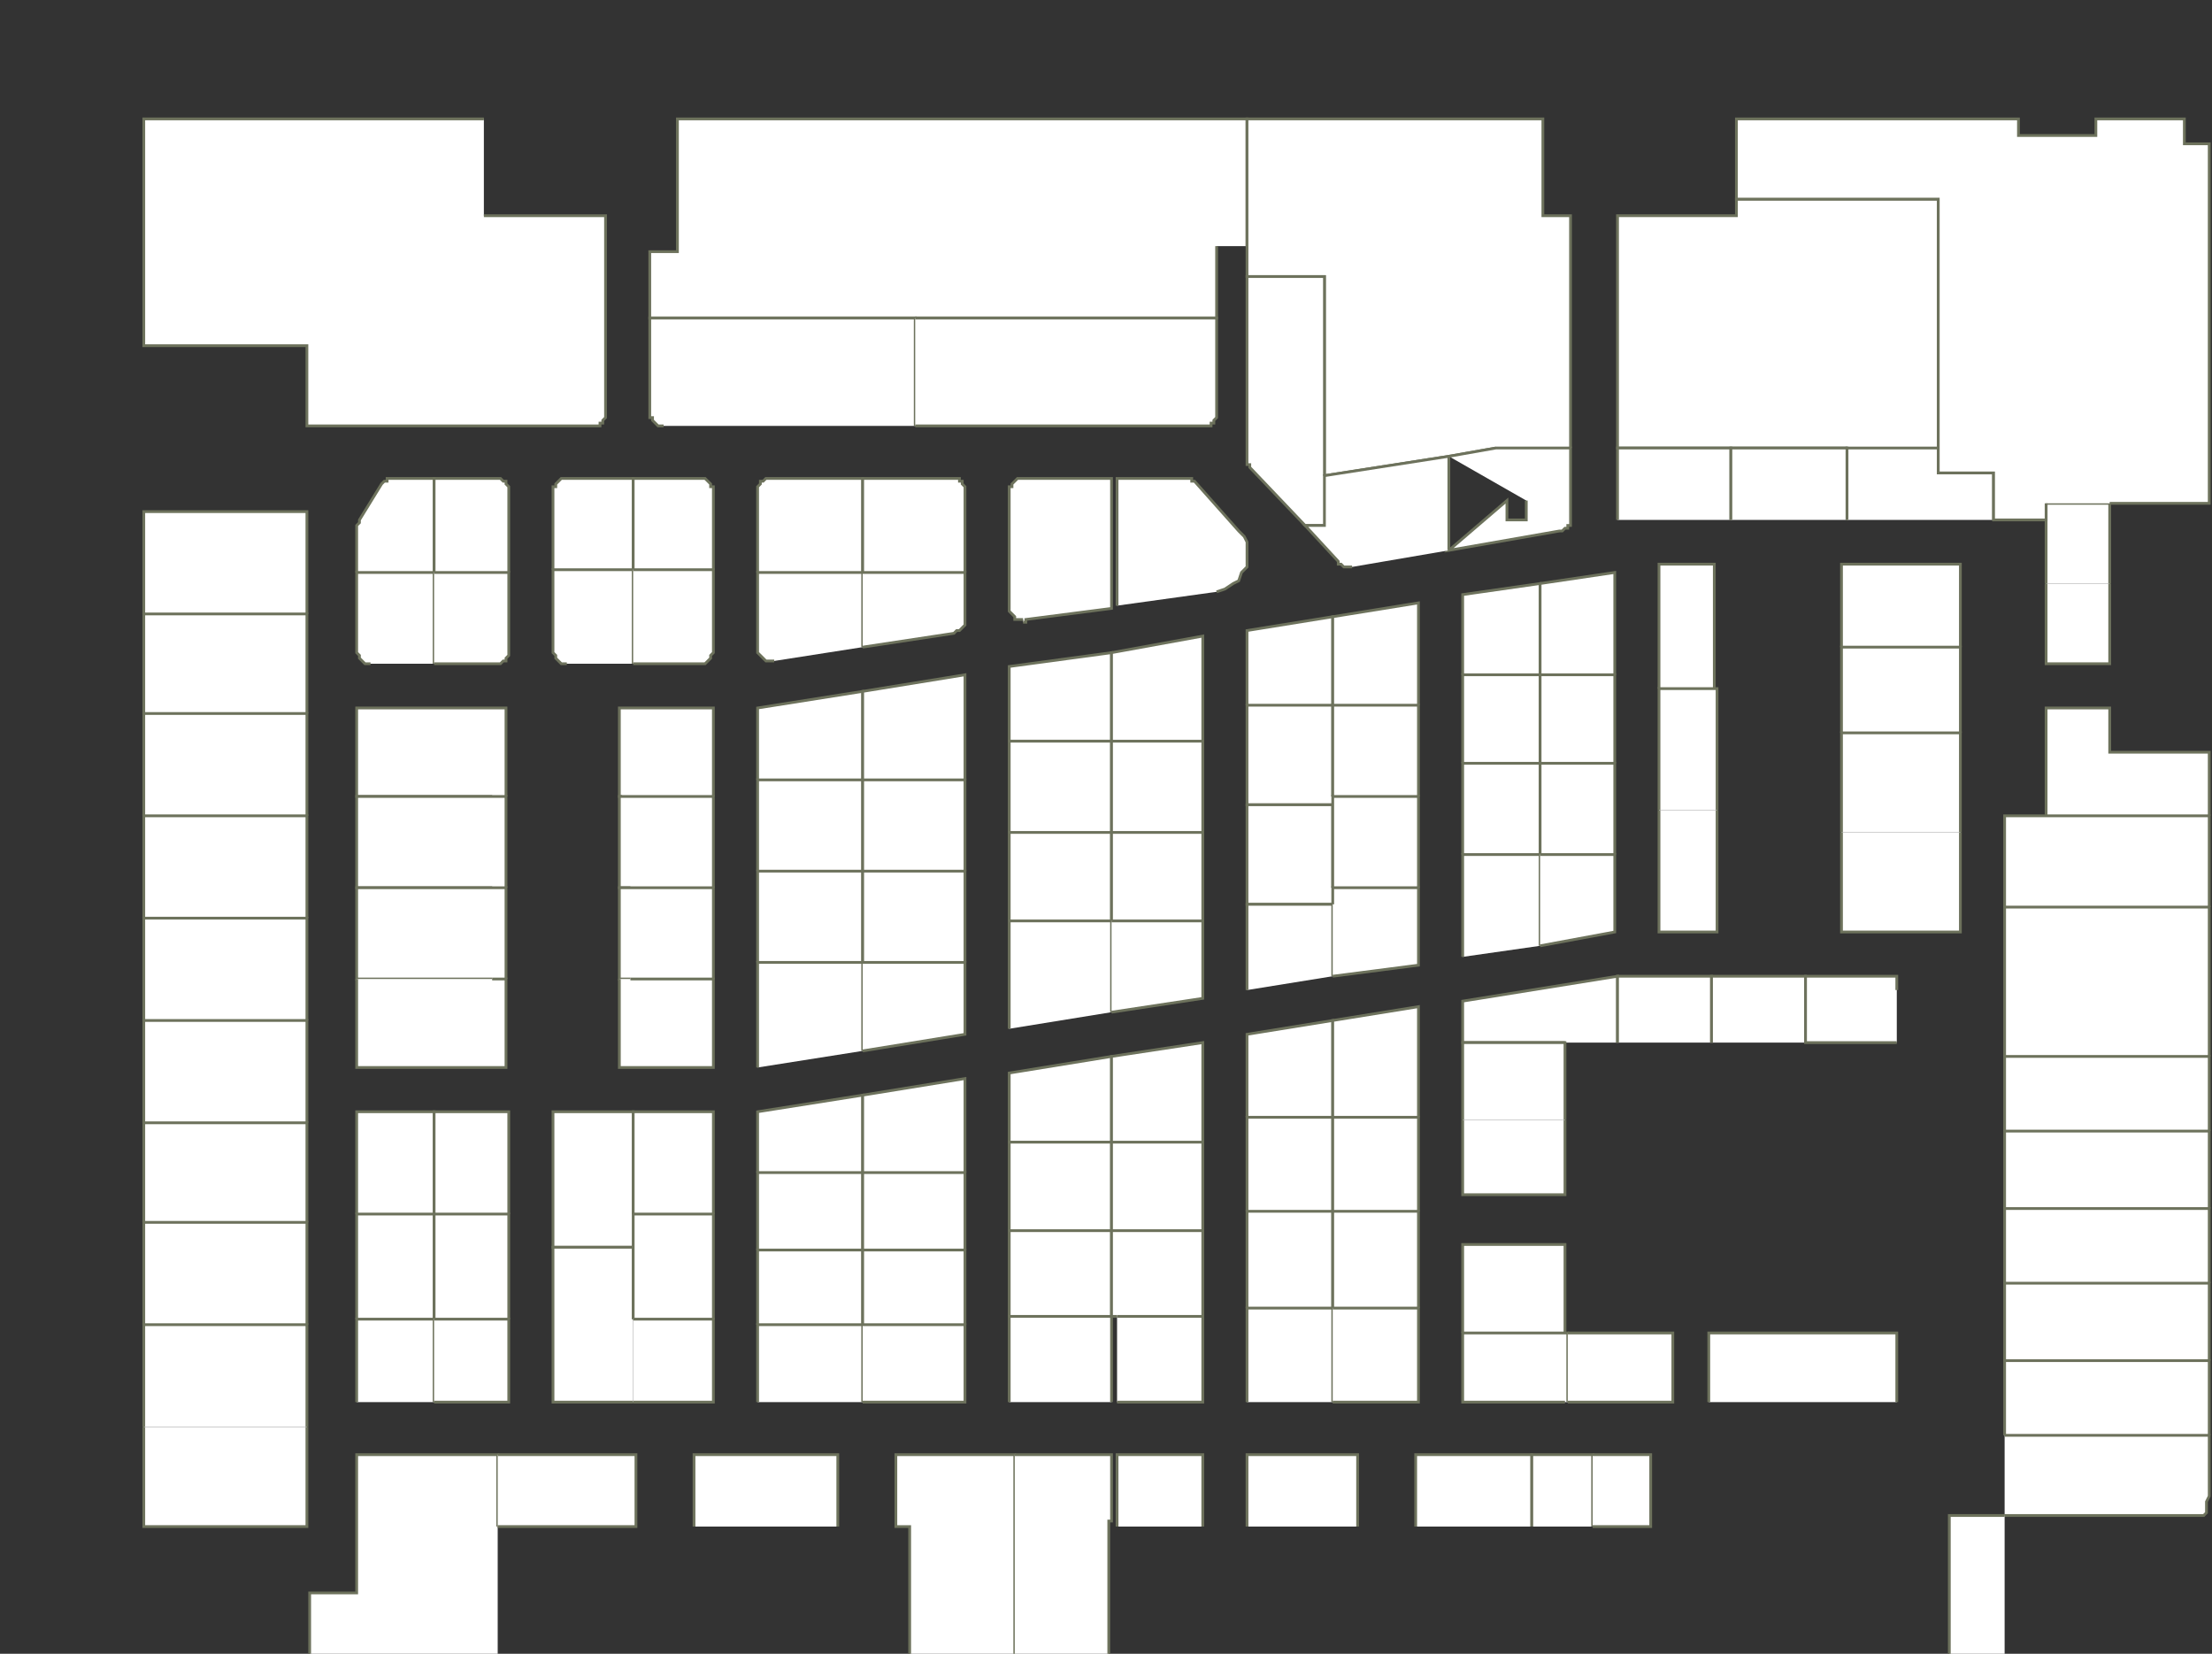 <?xml version="1.0" encoding="utf-8" ?>
<svg baseProfile="full" height="598" version="1.1" width="800" xmlns="http://www.w3.org/2000/svg" xmlns:ev="http://www.w3.org/2001/xml-events" xmlns:xlink="http://www.w3.org/1999/xlink"><rect width="100%" height="100%" fill="#333333" stroke="none"/><defs /><g id="2A01" stroke="red"><polyline fill="#FFFFFF" points="175,78 219,78 219,149 219,150 219,151 219,151 218,152 218,153 217,153 217,154 216,154 215,154 214,154 111,154 111,125 52,125 52,43 175,43" stroke="#6d725c" /></g><g id="2A08" stroke="red"><polyline fill="#FFFFFF" points="129,207 129,191 129,191 129,191 129,190 129,190 129,190 129,190 130,189 130,189 130,189 130,188 138,175 138,175 139,174 139,174 140,174 140,173 140,173 141,173 141,173 142,173 143,173 157,173 157,207" stroke="#6d725c" /></g><g id="2A09" stroke="red"><polyline fill="#FFFFFF" points="52,222 52,185 111,185 111,222" stroke="#6d725c" /></g><g id="2A10" stroke="red"><polyline fill="#FFFFFF" points="134,240 134,240 133,240 132,240 131,239 131,239 130,238 130,237 129,236 129,236 129,235 129,207 157,207 157,240" stroke="#6d725c" /></g><g id="2A11" stroke="red"><polyline fill="#FFFFFF" points="52,258 52,222 111,222 111,258" stroke="#6d725c" /></g><g id="2A12" stroke="red"><polyline fill="#FFFFFF" points="178,288 129,288 129,256 178,256 183,256 183,288" stroke="#6d725c" /></g><g id="2A13" stroke="red"><polyline fill="#FFFFFF" points="52,295 52,258 111,258 111,295" stroke="#6d725c" /></g><g id="2A14" stroke="red"><polyline fill="#FFFFFF" points="178,321 129,321 129,288 178,288 183,288 183,321" stroke="#6d725c" /></g><g id="2A15" stroke="red"><polyline fill="#FFFFFF" points="52,332 52,295 111,295 111,332" stroke="#6d725c" /></g><g id="2A16" stroke="red"><polyline fill="#FFFFFF" points="178,354 129,354 129,321 178,321 183,321 183,354" stroke="#6d725c" /></g><g id="2A17" stroke="red"><polyline fill="#FFFFFF" points="52,369 52,332 111,332 111,369" stroke="#6d725c" /></g><g id="2A18" stroke="red"><polyline fill="#FFFFFF" points="178,354 183,354 183,386 178,386 129,386 129,354" stroke="#6d725c" /></g><g id="2A19" stroke="red"><polyline fill="#FFFFFF" points="52,406 52,369 111,369 111,406" stroke="#6d725c" /></g><g id="2A20" stroke="red"><polyline fill="#FFFFFF" points="129,439 129,402 157,402 157,439" stroke="#6d725c" /></g><g id="2A21" stroke="red"><polyline fill="#FFFFFF" points="52,442 52,406 111,406 111,442" stroke="#6d725c" /></g><g id="2A22" stroke="red"><polyline fill="#FFFFFF" points="129,477 129,439 157,439 157,477" stroke="#6d725c" /></g><g id="2A23" stroke="red"><polyline fill="#FFFFFF" points="52,479 52,442 111,442 111,479" stroke="#6d725c" /></g><g id="2A24" stroke="red"><polyline fill="#FFFFFF" points="129,507 129,477 157,477 157,507" stroke="#6d725c" /></g><g id="2A25" stroke="red"><polyline fill="#FFFFFF" points="52,516 52,479 111,479 111,516" stroke="#6d725c" /></g><g id="2A26" stroke="red"><polyline fill="#FFFFFF" points="180,604 161,604 152,604 112,604 112,576 129,576 129,552 129,526 180,526 180,552" stroke="#6d725c" /></g><g id="2A27" stroke="red"><polyline fill="#FFFFFF" points="111,516 111,552 52,552 52,516" stroke="#6d725c" /></g><g id="2B05" stroke="red"><polyline fill="#FFFFFF" points="157,207 157,173 179,173 180,173 181,173 181,173 182,174 183,174 183,175 184,176 184,176 184,177 184,178 184,207" stroke="#6d725c" /></g><g id="2B06" stroke="red"><polyline fill="#FFFFFF" points="200,206 200,178 200,177 200,176 201,176 201,175 202,174 202,174 203,173 204,173 205,173 205,173 229,173 229,206" stroke="#6d725c" /></g><g id="2B07" stroke="red"><polyline fill="#FFFFFF" points="157,207 184,207 184,235 184,236 184,236 184,237 183,238 183,239 182,239 181,240 181,240 180,240 179,240 157,240" stroke="#6d725c" /></g><g id="2B08" stroke="red"><polyline fill="#FFFFFF" points="205,240 205,240 204,240 203,240 202,239 202,239 201,238 201,237 200,236 200,236 200,235 200,206 229,206 229,240" stroke="#6d725c" /></g><g id="2B09" stroke="red"><polyline fill="#FFFFFF" points="157,439 157,402 184,402 184,439" stroke="#6d725c" /></g><g id="2B10" stroke="red"><polyline fill="#FFFFFF" points="229,451 200,451 200,402 229,402 229,439" stroke="#6d725c" /></g><g id="2B11" stroke="red"><polyline fill="#FFFFFF" points="157,477 157,439 184,439 184,477" stroke="#6d725c" /></g><g id="2B12" stroke="red"><polyline fill="#FFFFFF" points="229,507 200,507 200,451 229,451 229,477" stroke="#6d725c" /></g><g id="2B13" stroke="red"><polyline fill="#FFFFFF" points="157,477 184,477 184,507 157,507" stroke="#6d725c" /></g><g id="2B16" stroke="red"><polyline fill="#FFFFFF" points="180,526 230,526 230,552 180,552" stroke="#6d725c" /></g><g id="2C01" stroke="red"><polyline fill="#FFFFFF" points="440,89 440,115 365,115 349,115 331,115 235,115 235,91 245,91 245,43 451,43 451,89" stroke="#6d725c" /></g><g id="2C05" stroke="red"><polyline fill="#FFFFFF" points="240,154 240,154 239,154 238,154 237,153 237,153 236,152 236,151 235,151 235,150 235,149 235,115 331,115 331,154" stroke="#6d725c" /></g><g id="2C07" stroke="red"><polyline fill="#FFFFFF" points="229,206 229,173 253,173 253,173 254,173 255,173 256,174 256,174 257,175 257,176 258,176 258,177 258,178 258,206" stroke="#6d725c" /></g><g id="2C08" stroke="red"><polyline fill="#FFFFFF" points="274,207 274,178 274,177 274,176 274,176 275,175 275,174 276,174 277,173 277,173 278,173 279,173 312,173 312,207" stroke="#6d725c" /></g><g id="2C09" stroke="red"><polyline fill="#FFFFFF" points="229,206 258,206 258,235 258,236 258,236 257,237 257,238 256,239 256,239 255,240 254,240 253,240 253,240 229,240" stroke="#6d725c" /></g><g id="2C10" stroke="red"><polyline fill="#FFFFFF" points="280,239 279,239 278,239 277,239 276,238 276,238 275,237 274,236 274,236 274,235 274,234 274,207 312,207 312,234" stroke="#6d725c" /></g><g id="2C11" stroke="red"><polyline fill="#FFFFFF" points="225,288 224,288 224,256 228,256 258,256 258,288" stroke="#6d725c" /></g><g id="2C12" stroke="red"><polyline fill="#FFFFFF" points="274,282 274,256 312,250 312,282" stroke="#6d725c" /></g><g id="2C13" stroke="red"><polyline fill="#FFFFFF" points="228,321 224,321 224,288 225,288 258,288 258,321" stroke="#6d725c" /></g><g id="2C14" stroke="red"><polyline fill="#FFFFFF" points="274,315 274,282 312,282 312,315" stroke="#6d725c" /></g><g id="2C15" stroke="red"><polyline fill="#FFFFFF" points="228,354 224,354 224,321 228,321 258,321 258,354" stroke="#6d725c" /></g><g id="2C16" stroke="red"><polyline fill="#FFFFFF" points="274,348 274,315 312,315 312,348" stroke="#6d725c" /></g><g id="2C17" stroke="red"><polyline fill="#FFFFFF" points="228,354 258,354 258,386 228,386 224,386 224,354" stroke="#6d725c" /></g><g id="2C18" stroke="red"><polyline fill="#FFFFFF" points="274,386 274,348 312,348 312,380" stroke="#6d725c" /></g><g id="2C19" stroke="red"><polyline fill="#FFFFFF" points="229,439 229,402 258,402 258,439" stroke="#6d725c" /></g><g id="2C20" stroke="red"><polyline fill="#FFFFFF" points="274,424 274,402 312,396 312,424" stroke="#6d725c" /></g><g id="2C21" stroke="red"><polyline fill="#FFFFFF" points="229,477 229,451 229,439 258,439 258,477" stroke="#6d725c" /></g><g id="2C22" stroke="red"><polyline fill="#FFFFFF" points="274,452 274,424 312,424 312,452" stroke="#6d725c" /></g><g id="2C23" stroke="red"><polyline fill="#FFFFFF" points="229,477 258,477 258,507 229,507" stroke="#6d725c" /></g><g id="2C24" stroke="red"><polyline fill="#FFFFFF" points="274,479 274,452 312,452 312,479" stroke="#6d725c" /></g><g id="2C26" stroke="red"><polyline fill="#FFFFFF" points="274,507 274,479 312,479 312,507" stroke="#6d725c" /></g><g id="2C28" stroke="red"><polyline fill="#FFFFFF" points="251,552 251,526 303,526 303,552" stroke="#6d725c" /></g><g id="2D07" stroke="red"><polyline fill="#FFFFFF" points="331,115 349,115 365,115 440,115 440,149 440,150 440,151 440,151 439,152 439,153 438,153 438,154 437,154 436,154 435,154 331,154" stroke="#6d725c" /></g><g id="2D09" stroke="red"><polyline fill="#FFFFFF" points="312,207 312,173 344,173 345,173 346,173 347,173 347,174 348,174 348,175 349,176 349,176 349,177 349,178 349,207" stroke="#6d725c" /></g><g id="2D11" stroke="red"><polyline fill="#FFFFFF" points="312,207 349,207 349,223 349,224 349,225 349,226 349,226 348,227 348,227 347,228 346,228 346,228 345,229 312,234" stroke="#6d725c" /></g><g id="2D12" stroke="red"><polyline fill="#FFFFFF" points="370,224 369,224 368,224 367,224 367,223 366,222 366,222 365,221 365,220 365,219 365,178 365,177 365,176 366,176 366,175 367,174 367,174 368,173 369,173 370,173 370,173 402,173 402,220 371,224 371,224 371,224 371,224 371,224 371,224 371,224 371,225 371,225 371,225 370,225" stroke="#6d725c" /></g><g id="2D13" stroke="red"><polyline fill="#FFFFFF" points="312,282 312,250 349,244 349,282" stroke="#6d725c" /></g><g id="2D14" stroke="red"><polyline fill="#FFFFFF" points="402,268 365,268 365,241 402,236 402,268" stroke="#6d725c" /></g><g id="2D15" stroke="red"><polyline fill="#FFFFFF" points="312,315 312,282 349,282 349,315" stroke="#6d725c" /></g><g id="2D16" stroke="red"><polyline fill="#FFFFFF" points="365,301 365,268 402,268 402,301" stroke="#6d725c" /></g><g id="2D17" stroke="red"><polyline fill="#FFFFFF" points="312,348 312,315 349,315 349,348" stroke="#6d725c" /></g><g id="2D18" stroke="red"><polyline fill="#FFFFFF" points="365,333 365,301 402,301 402,333" stroke="#6d725c" /></g><g id="2D19" stroke="red"><polyline fill="#FFFFFF" points="312,348 349,348 349,374 312,380" stroke="#6d725c" /></g><g id="2D20" stroke="red"><polyline fill="#FFFFFF" points="365,372 365,333 402,333 402,333 402,366" stroke="#6d725c" /></g><g id="2D21" stroke="red"><polyline fill="#FFFFFF" points="312,424 312,396 349,390 349,424" stroke="#6d725c" /></g><g id="2D22" stroke="red"><polyline fill="#FFFFFF" points="402,413 365,413 365,388 402,382 402,413" stroke="#6d725c" /></g><g id="2D23" stroke="red"><polyline fill="#FFFFFF" points="312,452 312,424 349,424 349,452" stroke="#6d725c" /></g><g id="2D24" stroke="red"><polyline fill="#FFFFFF" points="365,445 365,413 402,413 402,445" stroke="#6d725c" /></g><g id="2D25" stroke="red"><polyline fill="#FFFFFF" points="312,479 312,452 349,452 349,479" stroke="#6d725c" /></g><g id="2D26" stroke="red"><polyline fill="#FFFFFF" points="365,476 365,445 402,445 402,476" stroke="#6d725c" /></g><g id="2D27" stroke="red"><polyline fill="#FFFFFF" points="312,479 349,479 349,507 312,507" stroke="#6d725c" /></g><g id="2D28" stroke="red"><polyline fill="#FFFFFF" points="365,507 365,476 402,476 402,476 402,507" stroke="#6d725c" /></g><g id="2D29" stroke="red"><polyline fill="#FFFFFF" points="329,604 329,552 324,552 324,526 367,526 367,604" stroke="#6d725c" /></g><g id="2D30" stroke="red"><polyline fill="#FFFFFF" points="367,526 402,526 402,550 401,550 401,604 367,604" stroke="#6d725c" /></g><g id="2E01" stroke="red"><polyline fill="#FFFFFF" points="541,162 524,165 479,172 479,100 451,100 451,89 451,43 558,43 558,78 558,78 568,78 568,78 568,78 568,78 568,162" stroke="#6d725c" /></g><g id="2E07" stroke="red"><polyline fill="#FFFFFF" points="404,219 404,173 428,173 429,173 429,173 429,173 430,173 430,173 431,173 431,174 431,174 432,174 432,174 448,192 450,194 451,196 451,199 451,202 451,205 449,207 448,210 446,211 443,213 440,214" stroke="#6d725c" /></g><g id="2E08" stroke="red"><polyline fill="#FFFFFF" points="479,190 472,190 452,169 452,169 452,169 452,168 452,168 451,168 451,167 451,167 451,167 451,166 451,166 451,100 479,100 479,172" stroke="#6d725c" /></g><g id="2E09" stroke="red"><polyline fill="#FFFFFF" points="402,268 402,236 435,230 435,268" stroke="#6d725c" /></g><g id="2E10" stroke="red"><polyline fill="#FFFFFF" points="451,255 451,228 482,223 482,255" stroke="#6d725c" /></g><g id="2E11" stroke="red"><polyline fill="#FFFFFF" points="402,301 402,268 402,268 435,268 435,301" stroke="#6d725c" /></g><g id="2E12" stroke="red"><polyline fill="#FFFFFF" points="482,291 451,291 451,255 482,255 482,288" stroke="#6d725c" /></g><g id="2E13" stroke="red"><polyline fill="#FFFFFF" points="402,333 402,333 402,301 435,301 435,333" stroke="#6d725c" /></g><g id="2E14" stroke="red"><polyline fill="#FFFFFF" points="482,327 451,327 451,291 482,291 482,321" stroke="#6d725c" /></g><g id="2E15" stroke="red"><polyline fill="#FFFFFF" points="402,333 435,333 435,361 402,366" stroke="#6d725c" /></g><g id="2E16" stroke="red"><polyline fill="#FFFFFF" points="451,358 451,327 482,327 482,353" stroke="#6d725c" /></g><g id="2E17" stroke="red"><polyline fill="#FFFFFF" points="402,413 402,382 435,377 435,413" stroke="#6d725c" /></g><g id="2E18" stroke="red"><polyline fill="#FFFFFF" points="451,404 451,374 482,369 482,404" stroke="#6d725c" /></g><g id="2E19" stroke="red"><polyline fill="#FFFFFF" points="402,445 402,413 402,413 435,413 435,445" stroke="#6d725c" /></g><g id="2E20" stroke="red"><polyline fill="#FFFFFF" points="451,438 451,404 482,404 482,438" stroke="#6d725c" /></g><g id="2E21" stroke="red"><polyline fill="#FFFFFF" points="404,476 402,476 402,476 402,445 435,445 435,476" stroke="#6d725c" /></g><g id="2E22" stroke="red"><polyline fill="#FFFFFF" points="451,473 451,438 482,438 482,473" stroke="#6d725c" /></g><g id="2E23" stroke="red"><polyline fill="#FFFFFF" points="404,476 435,476 435,507 404,507" stroke="#6d725c" /></g><g id="2E24" stroke="red"><polyline fill="#FFFFFF" points="451,507 451,473 482,473 482,507" stroke="#6d725c" /></g><g id="2E25" stroke="red"><polyline fill="#FFFFFF" points="404,552 404,526 435,526 435,552" stroke="#6d725c" /></g><g id="2E26" stroke="red"><polyline fill="#FFFFFF" points="451,552 451,526 491,526 491,552 491,552" stroke="#6d725c" /></g><g id="2F01" stroke="red"><polyline fill="#FFFFFF" points="668,162 626,162 585,162 585,78 628,78 628,72 701,72 701,162" stroke="#6d725c" /></g><g id="2F06" stroke="red"><polyline fill="#FFFFFF" points="524,165 541,162 568,162 568,187 568,188 568,188 568,189 568,190 567,190 567,191 566,191 565,192 565,192 564,192 524,199 545,181 545,188 552,188 552,181" stroke="#6d725c" /></g><g id="2F07" stroke="red"><polyline fill="#FFFFFF" points="489,205 488,205 488,205 487,205 487,205 486,205 486,205 485,204 485,204 484,204 484,203 472,190 479,190 479,172 524,165 524,199" stroke="#6d725c" /></g><g id="2F08" stroke="red"><polyline fill="#FFFFFF" points="529,244 529,215 557,211 557,244" stroke="#6d725c" /></g><g id="2F09" stroke="red"><polyline fill="#FFFFFF" points="482,255 482,223 513,218 513,255" stroke="#6d725c" /></g><g id="2F10" stroke="red"><polyline fill="#FFFFFF" points="529,276 529,244 557,244 557,276" stroke="#6d725c" /></g><g id="2F11" stroke="red"><polyline fill="#FFFFFF" points="482,288 482,255 513,255 513,288" stroke="#6d725c" /></g><g id="2F12" stroke="red"><polyline fill="#FFFFFF" points="529,309 529,276 557,276 557,309" stroke="#6d725c" /></g><g id="2F13" stroke="red"><polyline fill="#FFFFFF" points="482,321 482,291 482,288 513,288 513,321" stroke="#6d725c" /></g><g id="2F14" stroke="red"><polyline fill="#FFFFFF" points="529,346 529,309 557,309 557,342" stroke="#6d725c" /></g><g id="2F15" stroke="red"><polyline fill="#FFFFFF" points="482,327 482,321 513,321 513,349 482,353" stroke="#6d725c" /></g><g id="2F16" stroke="red"><polyline fill="#FFFFFF" points="566,377 529,377 529,362 585,353 585,377" stroke="#6d725c" /></g><g id="2F17" stroke="red"><polyline fill="#FFFFFF" points="482,404 482,369 513,364 513,404" stroke="#6d725c" /></g><g id="2F18" stroke="red"><polyline fill="#FFFFFF" points="529,405 529,377 566,377 566,405" stroke="#6d725c" /></g><g id="2F19" stroke="red"><polyline fill="#FFFFFF" points="482,438 482,404 513,404 513,438" stroke="#6d725c" /></g><g id="2F20" stroke="red"><polyline fill="#FFFFFF" points="566,405 566,432 529,432 529,405" stroke="#6d725c" /></g><g id="2F21" stroke="red"><polyline fill="#FFFFFF" points="482,473 482,438 513,438 513,473" stroke="#6d725c" /></g><g id="2F22" stroke="red"><polyline fill="#FFFFFF" points="529,482 529,450 566,450 566,482" stroke="#6d725c" /></g><g id="2F23" stroke="red"><polyline fill="#FFFFFF" points="482,473 513,473 513,507 482,507" stroke="#6d725c" /></g><g id="2F24" stroke="red"><polyline fill="#FFFFFF" points="566,507 529,507 529,482 566,482 567,482 567,507" stroke="#6d725c" /></g><g id="2F25" stroke="red"><polyline fill="#FFFFFF" points="512,552 512,526 554,526 554,552" stroke="#6d725c" /></g><g id="2F26" stroke="red"><polyline fill="#FFFFFF" points="567,482 605,482 605,507 567,507" stroke="#6d725c" /></g><g id="2F27A" stroke="red"><polyline fill="#FFFFFF" points="554,552 554,526 576,526 576,552" stroke="#6d725c" /></g><g id="2F27B" stroke="red"><polyline fill="#FFFFFF" points="576,526 597,526 597,552 576,552" stroke="#6d725c" /></g><g id="2F28" stroke="red"><polyline fill="#FFFFFF" points="618,507 618,482 686,482 686,507" stroke="#6d725c" /></g><g id="2G05" stroke="red"><polyline fill="#FFFFFF" points="557,244 557,211 584,207 584,244" stroke="#6d725c" /></g><g id="2G06" stroke="red"><polyline fill="#FFFFFF" points="600,249 600,204 620,204 620,249" stroke="#6d725c" /></g><g id="2G07" stroke="red"><polyline fill="#FFFFFF" points="557,276 557,244 584,244 584,276" stroke="#6d725c" /></g><g id="2G08" stroke="red"><polyline fill="#FFFFFF" points="600,293 600,249 620,249 621,249 621,293" stroke="#6d725c" /></g><g id="2G09" stroke="red"><polyline fill="#FFFFFF" points="557,309 557,276 584,276 584,309" stroke="#6d725c" /></g><g id="2G10" stroke="red"><polyline fill="#FFFFFF" points="621,293 621,337 619,337 600,337 600,293" stroke="#6d725c" /></g><g id="2G11" stroke="red"><polyline fill="#FFFFFF" points="557,309 584,309 584,337 557,342" stroke="#6d725c" /></g><g id="2G12" stroke="red"><polyline fill="#FFFFFF" points="585,377 585,353 619,353 619,377" stroke="#6d725c" /></g><g id="2G13" stroke="red"><polyline fill="#FFFFFF" points="619,377 619,353 653,353 653,377" stroke="#6d725c" /></g><g id="2G14" stroke="red"><polyline fill="#FFFFFF" points="686,377 653,377 653,353 686,353 686,358" stroke="#6d725c" /></g><g id="2H01" stroke="red"><polyline fill="#FFFFFF" points="585,188 585,162 626,162 626,188" stroke="#6d725c" /></g><g id="2H02" stroke="red"><polyline fill="#FFFFFF" points="626,188 626,162 668,162 668,188" stroke="#6d725c" /></g><g id="2H03" stroke="red"><polyline fill="#FFFFFF" points="668,188 668,162 701,162 701,171 721,171 721,188" stroke="#6d725c" /></g><g id="2I01" stroke="red"><polyline fill="#FFFFFF" points="666,234 666,204 709,204 709,234" stroke="#6d725c" /></g><g id="2I02A" stroke="red"><polyline fill="#FFFFFF" points="740,211 740,188 740,182 763,182 763,211" stroke="#6d725c" /></g><g id="2I02B" stroke="red"><polyline fill="#FFFFFF" points="763,211 763,240 740,240 740,211" stroke="#6d725c" /></g><g id="2I03" stroke="red"><polyline fill="#FFFFFF" points="666,265 666,234 709,234 709,265" stroke="#6d725c" /></g><g id="2I04" stroke="red"><polyline fill="#FFFFFF" points="740,295 740,256 763,256 763,272 799,272 799,295" stroke="#6d725c" /></g><g id="2I05" stroke="red"><polyline fill="#FFFFFF" points="666,301 666,265 709,265 709,301" stroke="#6d725c" /></g><g id="2I07" stroke="red"><polyline fill="#FFFFFF" points="709,301 709,337 666,337 666,301" stroke="#6d725c" /></g><g id="2I08" stroke="red"><polyline fill="#FFFFFF" points="725,328 725,295 740,295 799,295 799,328" stroke="#6d725c" /></g><g id="2I10" stroke="red"><polyline fill="#FFFFFF" points="725,382 725,328 799,328 799,382" stroke="#6d725c" /></g><g id="2I12" stroke="red"><polyline fill="#FFFFFF" points="725,409 725,382 799,382 799,409" stroke="#6d725c" /></g><g id="2I14" stroke="red"><polyline fill="#FFFFFF" points="725,437 725,409 799,409 799,437" stroke="#6d725c" /></g><g id="2I16" stroke="red"><polyline fill="#FFFFFF" points="725,464 725,437 799,437 799,464" stroke="#6d725c" /></g><g id="2I18" stroke="red"><polyline fill="#FFFFFF" points="725,492 725,492 725,464 799,464 799,492 799,492" stroke="#6d725c" /></g><g id="2I20" stroke="red"><polyline fill="#FFFFFF" points="725,519 725,492 799,492 799,519" stroke="#6d725c" /></g><g id="2I22" stroke="red"><polyline fill="#FFFFFF" points="725,519 799,519 799,519 799,534 799,536 799,537 799,538 799,540 799,541 798,543 798,544 798,546 798,547 797,548 725,548" stroke="#6d725c" /></g><g id="2I24" stroke="red"><polyline fill="#FFFFFF" points="725,604 705,604 705,548 725,548" stroke="#6d725c" /></g><g id="2Y01" stroke="red"><polyline fill="#FFFFFF" points="740,182 740,188 721,188 721,171 701,171 701,162 701,72 628,72 628,43 730,43 730,49 758,49 758,43 790,43 790,52 799,52 799,182 763,182" stroke="#6d725c" /></g></svg>